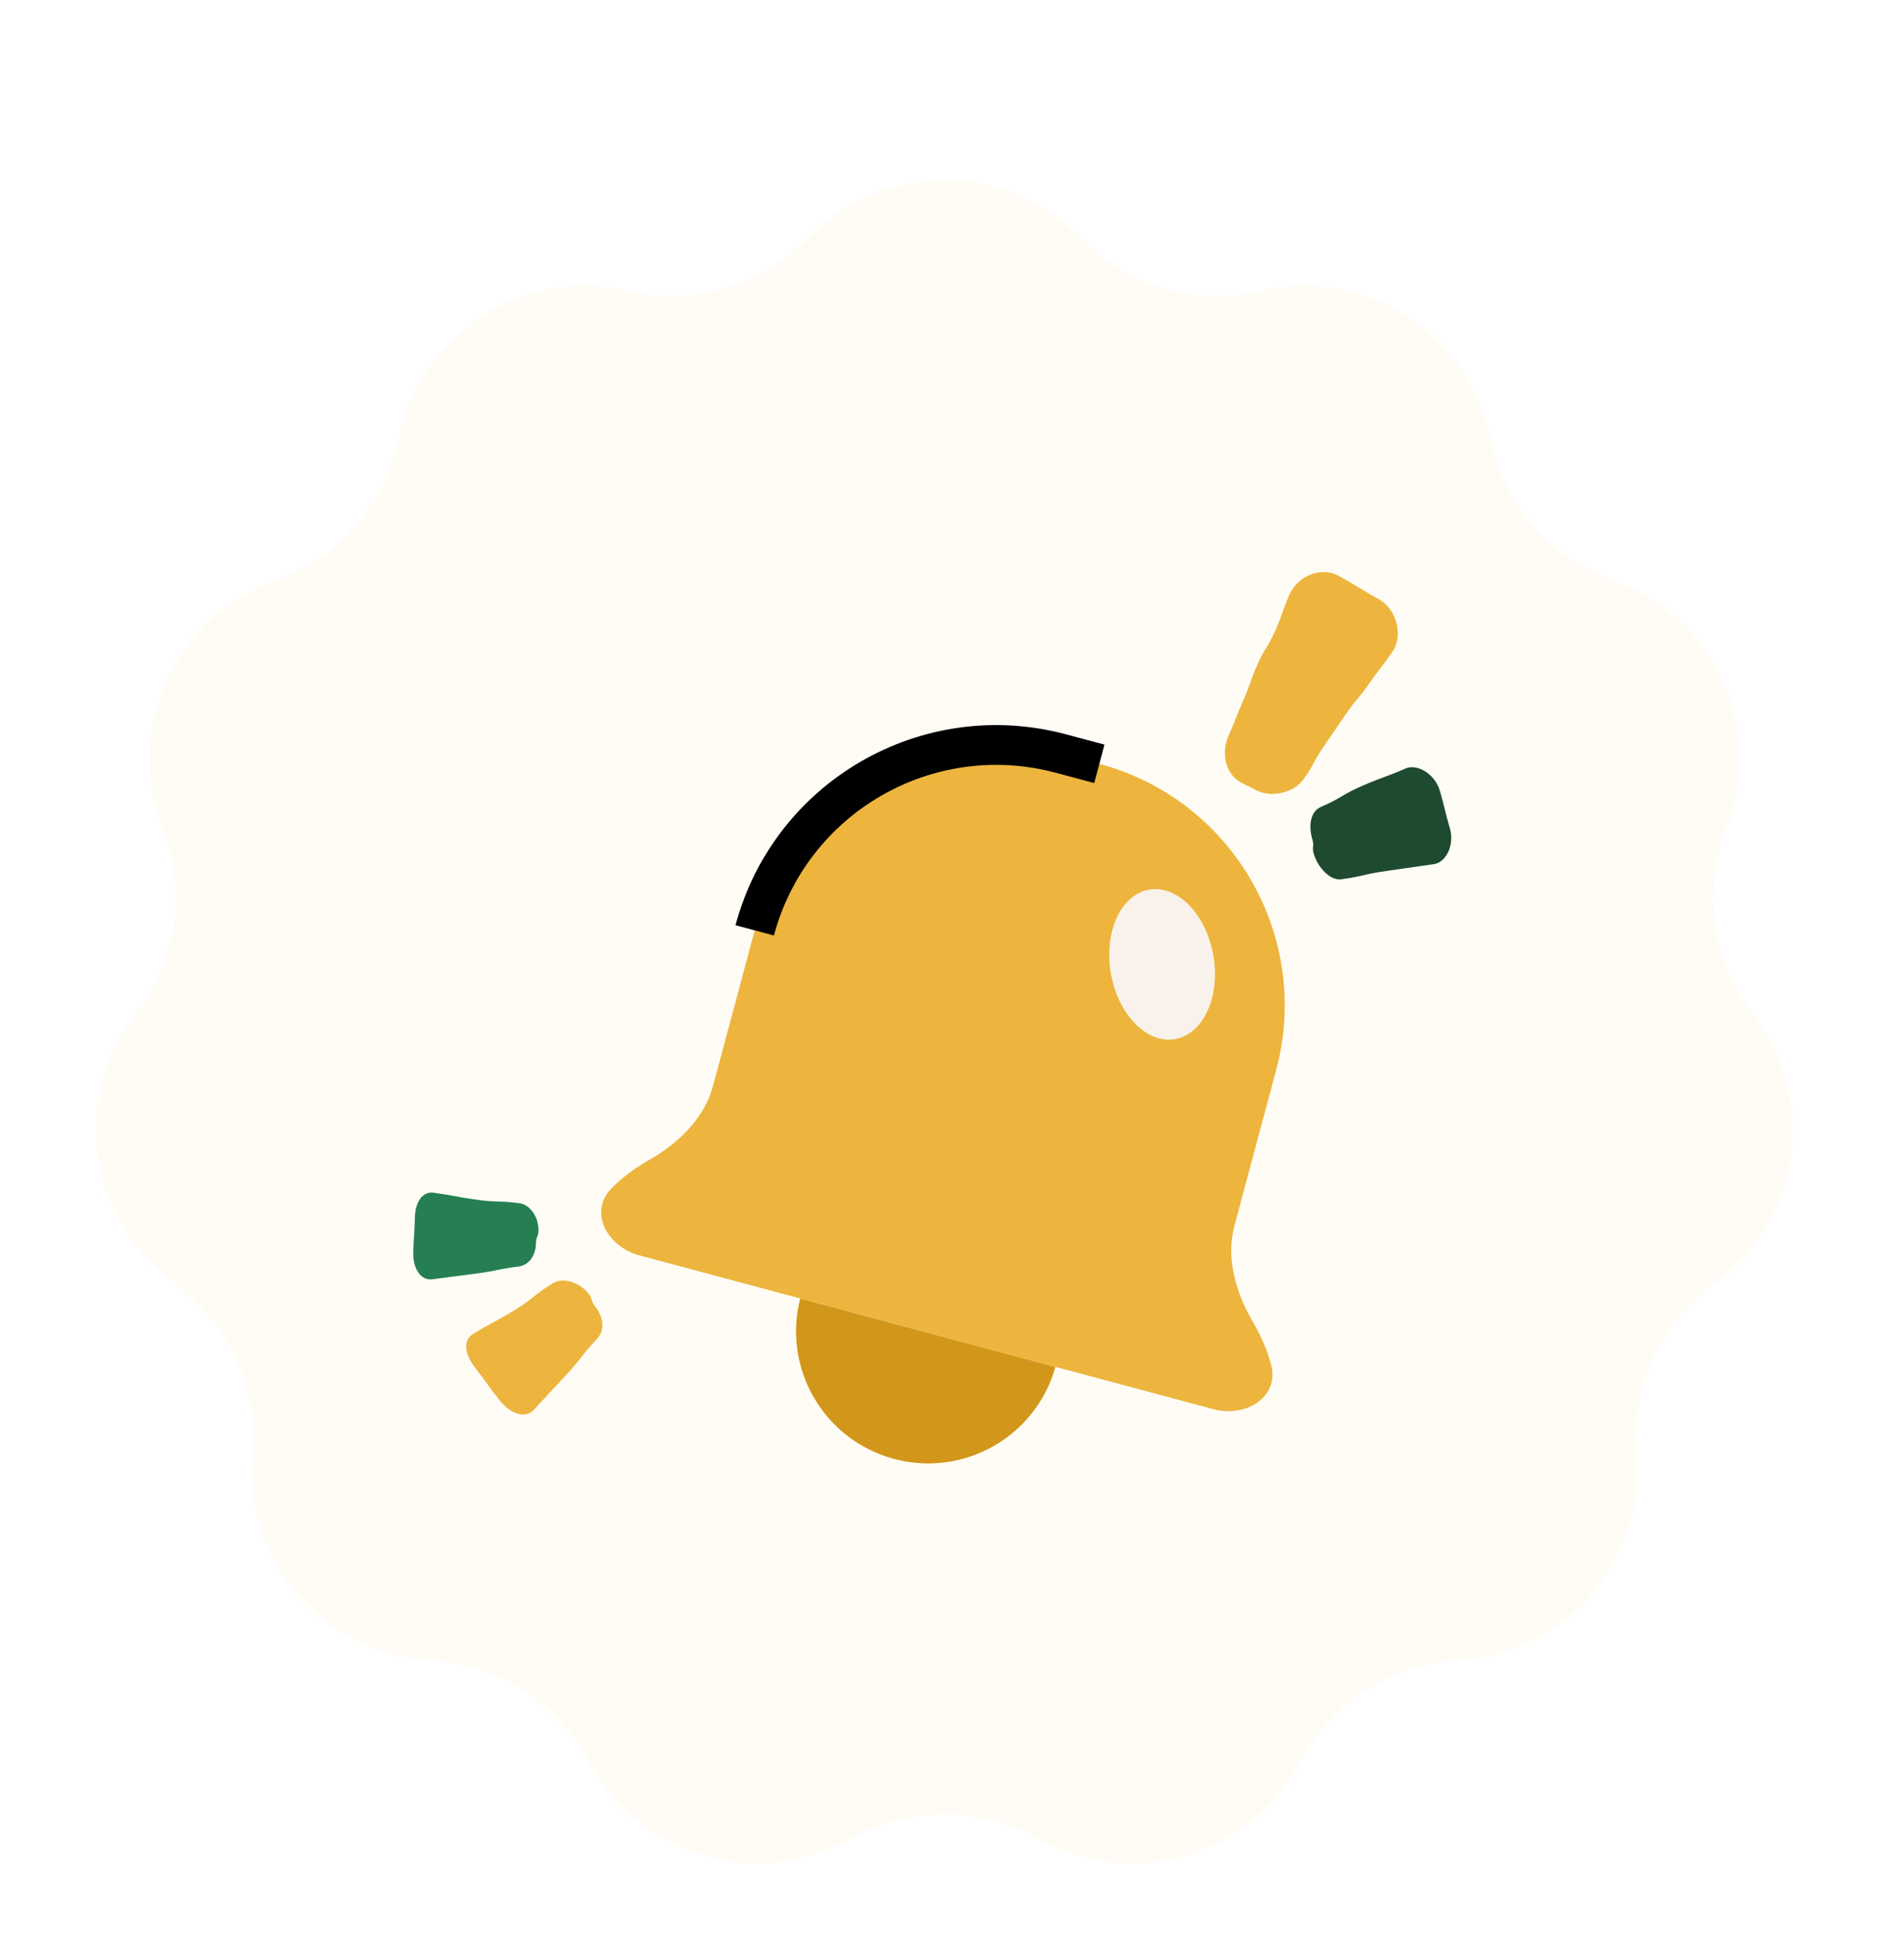 <svg width="158" height="163" viewBox="0 0 158 163" fill="none" xmlns="http://www.w3.org/2000/svg">
<g filter="url(#filter0_d_3593_1888)">
<path d="M67.189 11.703C73.4 5.298 83.677 5.298 89.888 11.703C93.754 15.689 99.427 17.355 104.834 16.091C113.521 14.062 122.167 19.617 123.929 28.363C125.026 33.806 128.898 38.275 134.13 40.136C142.536 43.125 146.805 52.473 143.559 60.783C141.539 65.955 142.381 71.808 145.776 76.201C151.231 83.26 149.769 93.433 142.546 98.669C138.05 101.928 135.594 107.307 136.075 112.838C136.848 121.726 130.118 129.493 121.211 129.993C115.667 130.304 110.692 133.501 108.106 138.414C103.951 146.309 94.091 149.204 86.327 144.809C81.495 142.074 75.582 142.074 70.75 144.809C62.986 149.204 53.126 146.309 48.971 138.414C46.385 133.501 41.41 130.304 35.867 129.993C26.959 129.493 20.23 121.726 21.002 112.838C21.483 107.307 19.027 101.928 14.531 98.669C7.308 93.433 5.846 83.26 11.301 76.201C14.696 71.808 15.538 65.955 13.518 60.783C10.272 52.473 14.541 43.125 22.947 40.136C28.179 38.275 32.051 33.806 33.148 28.363C34.91 19.617 43.556 14.062 52.243 16.091C57.65 17.355 63.324 15.689 67.189 11.703Z" fill="#FFFCF5"/>
<path fill-rule="evenodd" clip-rule="evenodd" d="M66.544 99.883C65.049 105.708 68.52 111.664 74.343 113.225C80.166 114.785 86.151 111.362 87.768 105.57L66.544 99.883Z" fill="#D2971A"/>
<path fill-rule="evenodd" clip-rule="evenodd" d="M88.225 54.567C77.133 51.595 65.732 58.178 62.759 69.27L59.293 82.207C58.56 84.942 56.402 86.98 53.945 88.385C52.764 89.06 51.73 89.835 50.867 90.704C48.91 92.675 50.487 95.58 53.169 96.299L100.913 109.092C103.596 109.811 106.414 108.083 105.705 105.398C105.392 104.214 104.884 103.026 104.199 101.851C102.773 99.406 101.924 96.562 102.656 93.828L106.123 80.889C109.095 69.797 102.513 58.396 91.421 55.424L88.225 54.567Z" fill="#EDB53E"/>
<ellipse cx="96.637" cy="72.1" rx="4.326" ry="6.309" transform="rotate(-9.839 96.637 72.1)" fill="#F9F2EA"/>
<path fill-rule="evenodd" clip-rule="evenodd" d="M87.797 56.165C77.588 53.429 67.093 59.488 64.357 69.698L61.162 68.842C64.371 56.867 76.679 49.761 88.654 52.97L91.849 53.826L90.993 57.021L87.797 56.165Z" fill="black"/>
<path d="M108.439 56.654C109.354 55.337 109.208 55.235 110.123 53.918C111.037 52.601 111.019 52.588 111.931 51.271C112.846 49.952 112.966 50.035 113.88 48.716C114.795 47.397 114.865 47.446 115.779 46.127C116.758 44.717 116.113 42.517 114.606 41.697C112.936 40.787 112.985 40.695 111.313 39.786C109.828 38.978 107.899 39.813 107.22 41.362C106.577 42.827 106.692 42.879 106.05 44.344C105.408 45.809 105.197 45.718 104.555 47.183C103.912 48.648 104.025 48.699 103.381 50.166C102.737 51.633 102.793 51.656 102.149 53.122C101.548 54.493 101.876 56.256 103.19 56.97C103.777 57.289 103.792 57.261 104.378 57.58C105.673 58.285 107.596 57.867 108.437 56.656L108.439 56.654Z" fill="#EDB53E"/>
<path d="M111.529 65.025C113.459 64.76 113.435 64.585 115.365 64.32C117.295 64.054 117.293 64.033 119.223 63.768C120.255 63.626 120.978 62.171 120.564 60.768C120.104 59.214 120.186 59.189 119.726 57.635C119.317 56.253 117.843 55.397 116.901 55.803C115.12 56.574 115.077 56.476 113.296 57.247C111.515 58.017 111.614 58.243 109.831 59.013C108.997 59.373 108.778 60.511 109.14 61.734C109.302 62.28 109.083 62.343 109.244 62.889C109.6 64.093 110.641 65.146 111.529 65.025Z" fill="#1E4A2F"/>
<path d="M43.109 97.227C41.314 97.451 41.332 97.593 39.536 97.82C37.741 98.044 37.743 98.063 35.948 98.288C34.988 98.409 34.341 97.411 34.369 96.094C34.399 94.633 34.468 94.636 34.499 93.175C34.526 91.876 35.118 90.956 36.061 91.086C37.846 91.334 37.836 91.418 39.62 91.668C41.405 91.917 41.433 91.718 43.219 91.966C44.054 92.083 44.804 93.086 44.78 94.237C44.77 94.749 44.585 94.746 44.573 95.258C44.55 96.39 43.934 97.125 43.109 97.228L43.109 97.227Z" fill="#267F53"/>
<path d="M49.642 103.242C48.292 104.683 48.423 104.807 47.073 106.248C45.724 107.689 45.74 107.705 44.391 109.146C43.67 109.918 42.435 109.488 41.518 108.325C40.498 107.036 40.567 106.983 39.547 105.693C38.642 104.546 38.456 103.369 39.344 102.828C41.025 101.804 41.08 101.894 42.761 100.87C44.441 99.846 44.31 99.633 45.991 98.609C46.777 98.13 48.146 98.472 48.947 99.486C49.304 99.939 49.122 100.082 49.481 100.535C50.27 101.534 50.265 102.578 49.644 103.242L49.642 103.242Z" fill="#EDB53E"/>
</g>
<defs>
<filter id="filter0_d_3593_1888" x="0" y="6.899" width="157.077" height="156.062" filterUnits="userSpaceOnUse" color-interpolation-filters="sRGB">
<feFlood flood-opacity="0" result="BackgroundImageFix"/>
<feColorMatrix in="SourceAlpha" type="matrix" values="0 0 0 0 0 0 0 0 0 0 0 0 0 0 0 0 0 0 127 0" result="hardAlpha"/>
<feMorphology radius="8" operator="erode" in="SourceAlpha" result="effect1_dropShadow_3593_1888"/>
<feOffset dy="8.098"/>
<feGaussianBlur stdDeviation="8"/>
<feComposite in2="hardAlpha" operator="out"/>
<feColorMatrix type="matrix" values="0 0 0 0 0.047 0 0 0 0 0.047 0 0 0 0 0.051 0 0 0 0.1 0"/>
<feBlend mode="normal" in2="BackgroundImageFix" result="effect1_dropShadow_3593_1888"/>
<feBlend mode="normal" in="SourceGraphic" in2="effect1_dropShadow_3593_1888" result="shape"/>
</filter>
</defs>
</svg>
